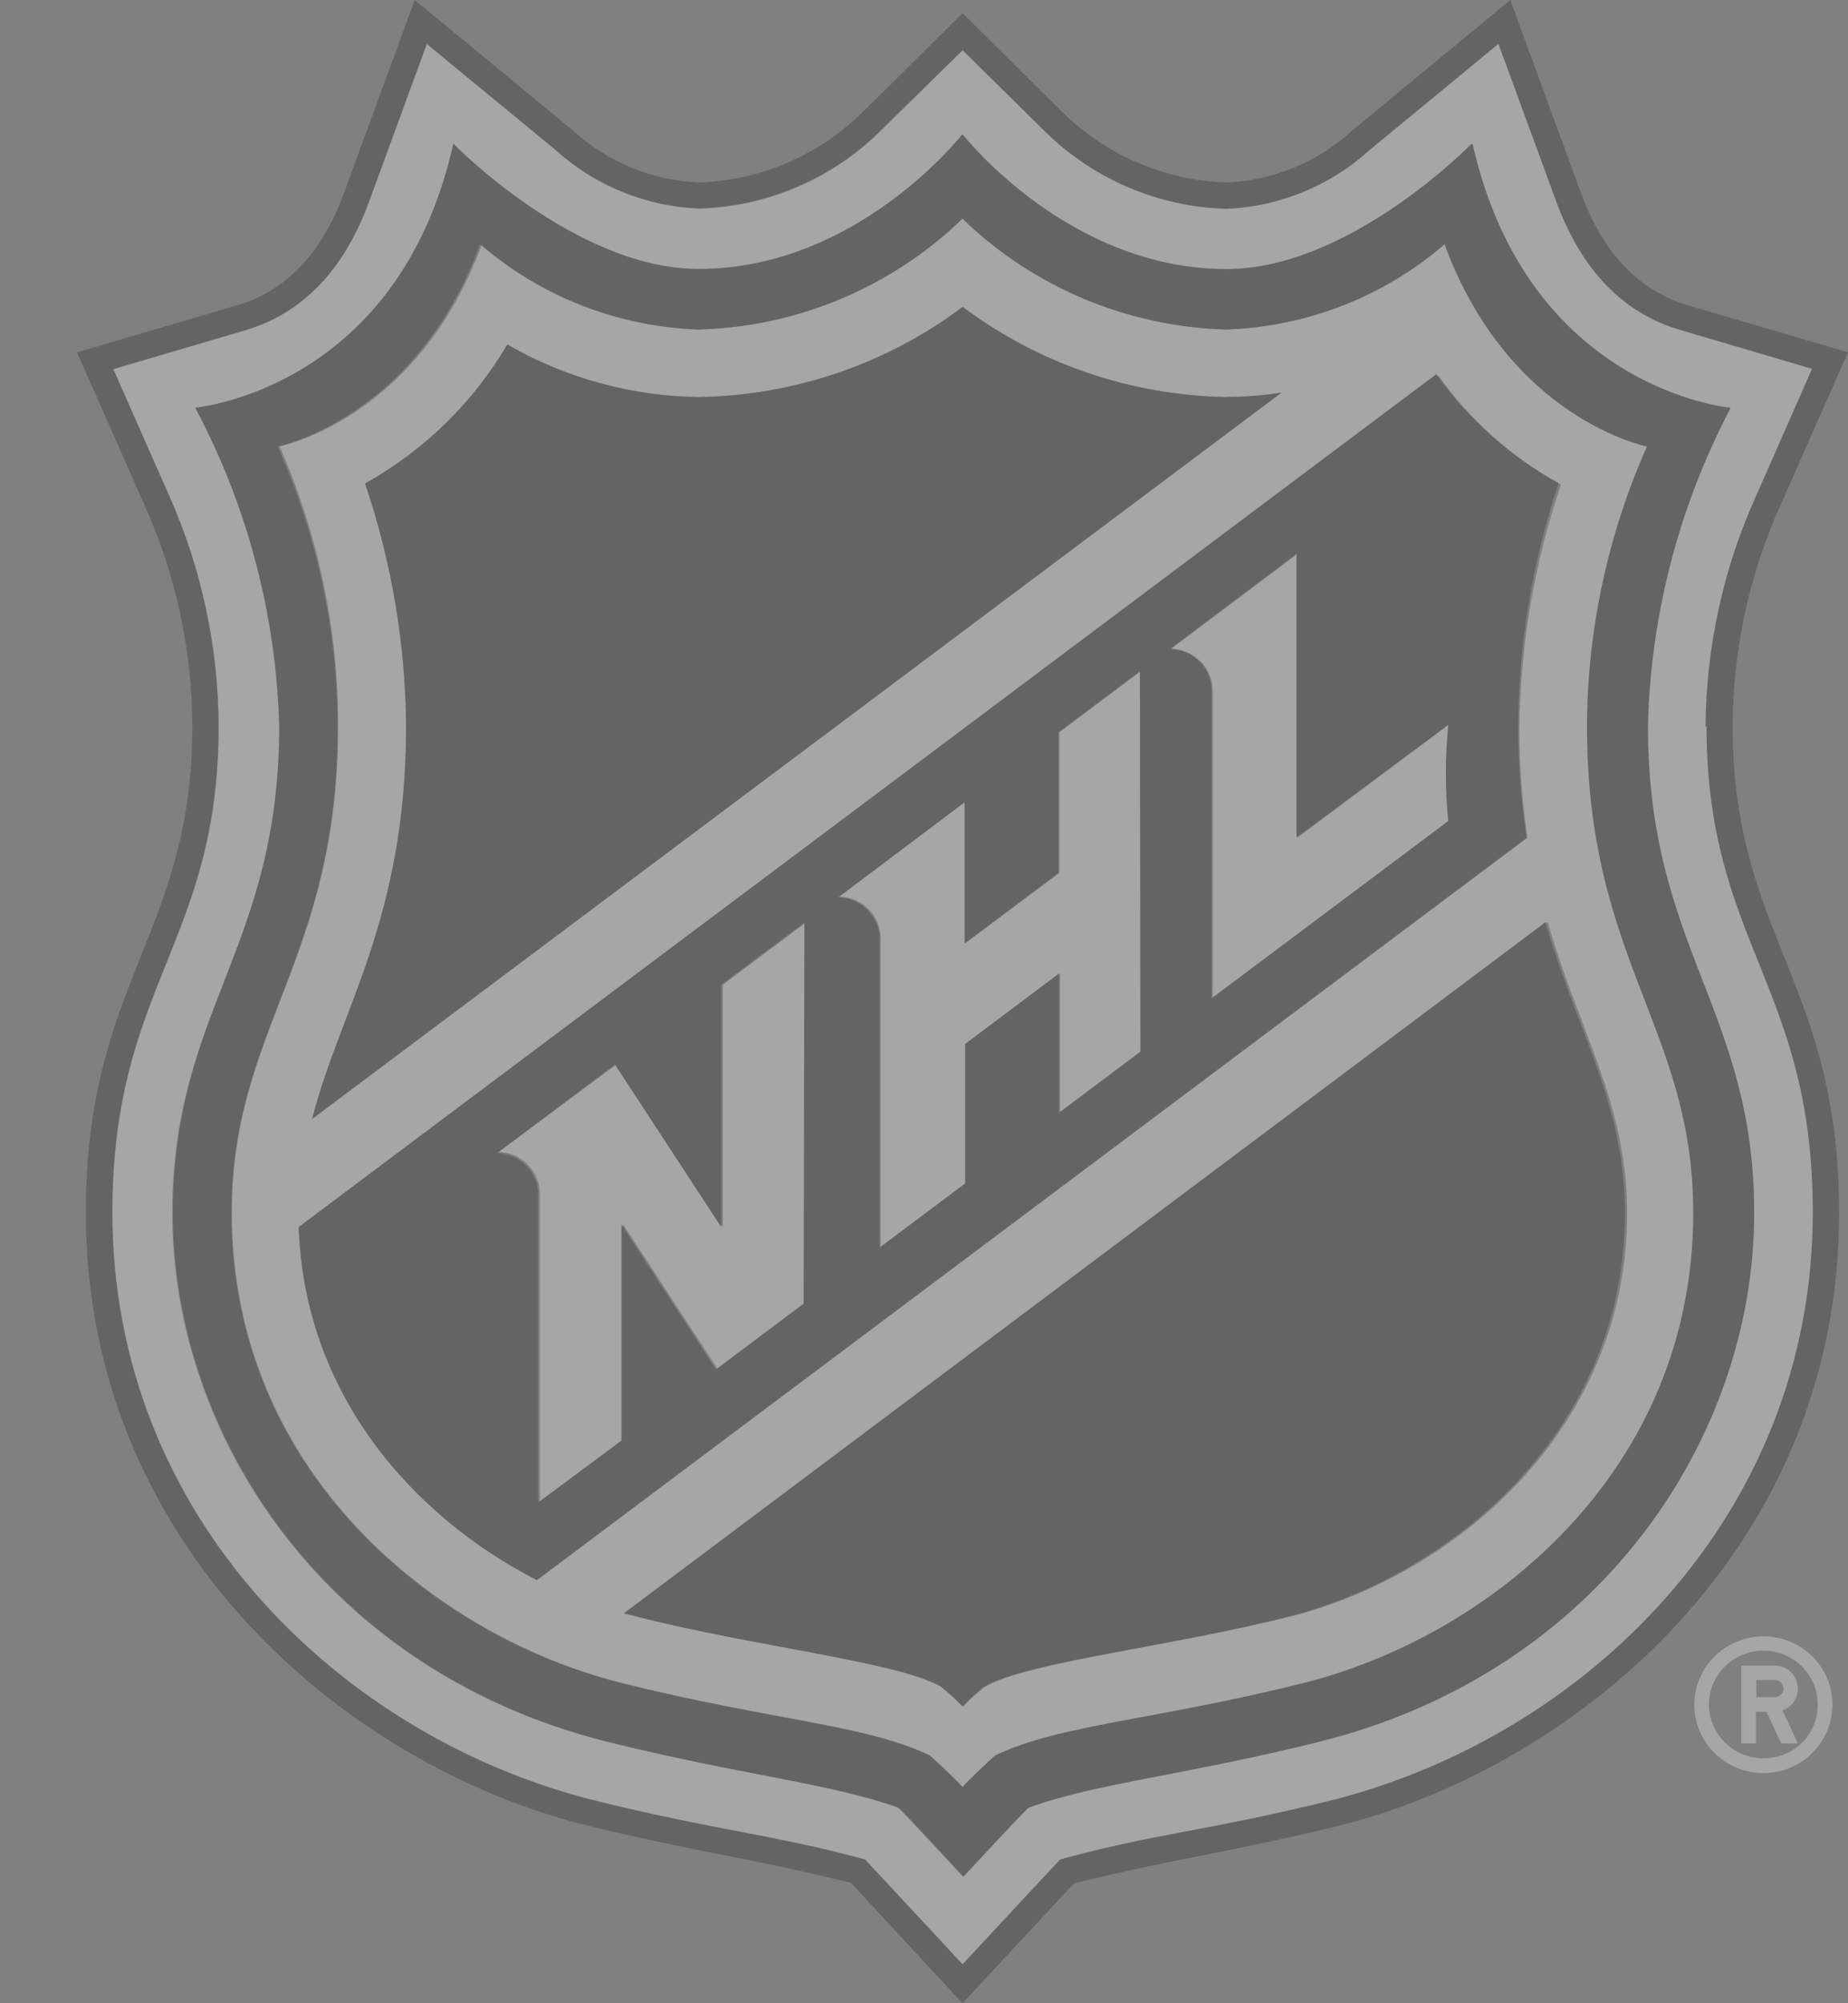 <svg width="24" height="26" viewBox="0 0 24 26" fill="none" xmlns="http://www.w3.org/2000/svg">
<rect x="0" y="0" width="24" height="26" fill="#808080" stroke="none"/>
<g opacity="0.3">
<path d="M22.168 9.427C22.174 8.393 22.398 7.373 22.825 6.43L23.551 4.786L21.842 4.282C21.096 4.064 20.554 3.505 20.229 2.618L19.463 0.57L17.784 1.952C17.276 2.412 16.62 2.679 15.931 2.706C15.05 2.679 14.212 2.324 13.585 1.711L12.504 0.652L11.423 1.714C10.798 2.327 9.961 2.683 9.081 2.709C8.391 2.682 7.733 2.414 7.224 1.952L5.545 0.57L4.793 2.624C4.464 3.512 3.925 4.071 3.183 4.288L1.471 4.792L2.2 6.437C2.619 7.379 2.837 8.397 2.841 9.427C2.841 12.235 1.461 12.79 1.461 15.738C1.461 19.684 4.418 22.518 7.671 23.356C9.284 23.759 10.033 23.801 11.236 24.136C11.394 24.302 12.504 25.498 12.504 25.498C12.504 25.498 13.615 24.302 13.773 24.136C14.975 23.811 15.744 23.759 17.341 23.356C20.6 22.518 23.547 19.684 23.547 15.738C23.547 12.79 22.168 12.235 22.168 9.427ZM17.144 22.602C15.419 23.034 14.226 23.148 13.349 23.463C13.234 23.567 12.504 24.357 12.504 24.357C12.504 24.357 11.775 23.567 11.663 23.463C10.786 23.138 9.593 23.034 7.865 22.602C4.231 21.686 2.236 18.644 2.236 15.745C2.236 13.112 3.633 12.303 3.633 9.427C3.594 7.984 3.221 6.57 2.542 5.293C2.542 5.293 5.171 5.065 5.893 1.87C5.893 1.87 7.477 3.495 9.081 3.495C11.144 3.492 12.504 1.744 12.504 1.744C12.504 1.744 13.864 3.492 15.931 3.492C17.535 3.492 19.115 1.867 19.115 1.867C19.828 5.062 22.466 5.289 22.466 5.289C21.793 6.569 21.425 7.984 21.392 9.427C21.392 12.303 22.772 13.112 22.772 15.745C22.772 18.644 20.781 21.686 17.144 22.602Z" fill="white"/>
<path d="M20.617 9.424C20.622 8.174 20.887 6.938 21.395 5.793C21.395 5.793 19.601 5.433 18.767 3.167C17.978 3.848 16.977 4.239 15.931 4.276C14.646 4.24 13.422 3.726 12.504 2.836C11.587 3.725 10.364 4.239 9.08 4.276C8.04 4.237 7.045 3.845 6.261 3.167C5.427 5.442 3.633 5.793 3.633 5.793C4.134 6.939 4.393 8.175 4.392 9.424C4.392 12.466 3.012 13.346 3.012 15.742C3.012 19.092 5.64 21.224 8.059 21.839C9.981 22.323 11.236 22.378 12.08 22.784C12.08 22.784 12.389 23.064 12.504 23.194C12.619 23.064 12.928 22.784 12.928 22.784C13.772 22.378 15.031 22.323 16.953 21.839C19.378 21.224 21.997 19.092 21.997 15.742C21.997 13.346 20.617 12.466 20.617 9.424ZM5.276 9.424C5.269 8.352 5.091 7.288 4.75 6.271C5.514 5.844 6.15 5.222 6.59 4.471C7.345 4.907 8.202 5.142 9.077 5.153C10.316 5.133 11.517 4.724 12.504 3.983C13.492 4.723 14.692 5.133 15.931 5.153C16.169 5.153 16.406 5.135 16.641 5.098L4.053 14.523C4.415 13.103 5.276 11.929 5.276 9.424ZM6.991 20.496C5.377 19.671 3.961 18.088 3.896 15.924L18.681 4.874C19.097 5.458 19.641 5.942 20.272 6.291C19.928 7.301 19.746 8.358 19.733 9.424C19.731 9.909 19.766 10.393 19.838 10.873L6.991 20.496ZM16.739 20.984C15.215 21.371 13.352 21.569 12.797 21.891C12.695 21.968 12.601 22.054 12.514 22.147C12.428 22.055 12.334 21.969 12.235 21.891C11.67 21.566 9.807 21.371 8.292 20.984L8.118 20.938L20.101 11.968C20.508 13.392 21.132 14.325 21.132 15.742C21.132 18.582 18.862 20.451 16.753 20.984" fill="white"/>
<path d="M9.388 15.925L8.008 13.815L6.477 14.95C6.55 14.952 6.622 14.969 6.689 14.999C6.756 15.03 6.816 15.073 6.866 15.127C6.916 15.18 6.954 15.243 6.979 15.311C7.005 15.38 7.016 15.452 7.012 15.525V19.5L8.093 18.69V15.892L9.325 17.774L10.469 16.919V11.973L9.388 12.782V15.925Z" fill="white"/>
<path d="M13.76 11.33L12.541 12.24V10.401L10.898 11.636C10.972 11.638 11.045 11.654 11.113 11.684C11.18 11.714 11.241 11.757 11.291 11.811C11.341 11.864 11.38 11.928 11.405 11.996C11.43 12.065 11.441 12.138 11.437 12.211V16.192L12.548 15.36V13.55L13.767 12.637V14.447L14.818 13.651V8.711L13.76 9.504V11.33Z" fill="white"/>
<path d="M16.854 10.87V7.188L15.211 8.422C15.285 8.424 15.358 8.44 15.425 8.47C15.493 8.5 15.553 8.544 15.604 8.597C15.654 8.651 15.693 8.714 15.718 8.783C15.743 8.852 15.754 8.925 15.75 8.998V12.963L18.815 10.668C18.773 10.249 18.773 9.827 18.815 9.407L16.854 10.87Z" fill="white"/>
<path d="M18.655 4.855L3.879 15.925C3.951 18.099 5.361 19.682 6.971 20.508L19.825 10.874C19.752 10.395 19.715 9.91 19.716 9.425C19.723 8.353 19.9 7.289 20.242 6.272C19.611 5.924 19.067 5.44 18.651 4.855M10.437 16.919L9.297 17.774L8.071 15.893V18.697L6.99 19.5V15.538C6.994 15.466 6.984 15.393 6.959 15.325C6.934 15.256 6.895 15.193 6.845 15.14C6.795 15.087 6.735 15.044 6.668 15.014C6.601 14.984 6.528 14.968 6.455 14.966L7.986 13.816L9.366 15.925V12.782L10.447 11.973L10.437 16.919ZM14.81 13.65L13.752 14.443V12.636L12.534 13.549V15.36L11.423 16.192V12.223C11.427 12.15 11.416 12.077 11.391 12.008C11.366 11.94 11.327 11.876 11.277 11.823C11.226 11.769 11.166 11.726 11.098 11.696C11.031 11.666 10.958 11.65 10.884 11.648L12.527 10.413V12.243L13.746 11.329V9.503L14.804 8.71L14.81 13.65ZM18.799 10.663L15.734 12.958V8.996C15.738 8.923 15.727 8.85 15.702 8.781C15.677 8.712 15.638 8.649 15.588 8.595C15.537 8.542 15.477 8.499 15.409 8.469C15.342 8.439 15.269 8.422 15.195 8.421L16.838 7.186V10.868L18.809 9.405C18.767 9.825 18.767 10.247 18.809 10.666" fill="#202324"/>
<path d="M15.929 5.154C14.69 5.134 13.49 4.724 12.502 3.984C11.516 4.724 10.316 5.134 9.079 5.154C8.203 5.144 7.345 4.909 6.588 4.472C6.145 5.225 5.508 5.847 4.741 6.276C5.085 7.291 5.265 8.354 5.274 9.425C5.274 11.931 4.416 13.104 4.055 14.521L16.642 5.096C16.407 5.133 16.17 5.151 15.932 5.151" fill="#202324"/>
<path d="M8.102 20.939L8.276 20.984C9.797 21.371 11.66 21.569 12.219 21.891C12.318 21.969 12.412 22.055 12.498 22.148C12.585 22.055 12.679 21.969 12.78 21.891C13.342 21.566 15.205 21.371 16.723 20.984C18.833 20.451 21.103 18.582 21.103 15.742C21.103 14.325 20.479 13.392 20.071 11.969L8.102 20.939Z" fill="#202324"/>
<path d="M19.108 1.869C19.108 1.869 17.528 3.494 15.925 3.494C13.858 3.491 12.498 1.742 12.498 1.742C12.498 1.742 11.137 3.491 9.074 3.491C7.47 3.491 5.887 1.866 5.887 1.866C5.174 5.06 2.535 5.291 2.535 5.291C3.214 6.568 3.587 7.983 3.626 9.425C3.626 12.301 2.246 13.111 2.246 15.743C2.246 18.642 4.241 21.684 7.875 22.601C9.603 23.033 10.792 23.147 11.673 23.462C11.784 23.566 12.514 24.356 12.514 24.356C12.514 24.356 13.243 23.566 13.358 23.462C14.236 23.137 15.428 23.033 17.153 22.601C20.791 21.684 22.782 18.642 22.782 15.743C22.782 13.111 21.402 12.301 21.402 9.425C21.436 7.985 21.804 6.572 22.476 5.294C22.476 5.294 19.848 5.064 19.125 1.869M20.61 9.425C20.61 12.467 21.99 13.348 21.99 15.743C21.99 19.094 19.361 21.226 16.946 21.84C15.024 22.324 13.766 22.38 12.921 22.786C12.921 22.786 12.613 23.065 12.498 23.195C12.383 23.065 12.074 22.786 12.074 22.786C11.229 22.38 9.974 22.324 8.052 21.84C5.624 21.226 3.005 19.094 3.005 15.743C3.005 13.348 4.385 12.467 4.385 9.425C4.38 8.175 4.115 6.939 3.606 5.795C3.606 5.795 5.404 5.434 6.235 3.169C7.023 3.85 8.025 4.242 9.071 4.277C10.355 4.242 11.579 3.727 12.498 2.837C13.416 3.727 14.64 4.241 15.925 4.277C16.97 4.241 17.972 3.849 18.76 3.169C19.595 5.444 21.389 5.795 21.389 5.795C20.88 6.939 20.615 8.175 20.61 9.425Z" fill="#202324"/>
<path d="M24 4.573L21.92 3.962C21.286 3.776 20.819 3.286 20.534 2.509L19.614 0L17.563 1.693C17.114 2.105 16.532 2.345 15.92 2.369C15.13 2.34 14.379 2.02 13.814 1.472L12.5 0.172L11.186 1.472C10.623 2.02 9.872 2.34 9.083 2.369C8.472 2.344 7.889 2.104 7.44 1.693L5.386 0L4.466 2.509C4.181 3.286 3.717 3.776 3.08 3.962L1 4.573L1.884 6.572C2.286 7.47 2.495 8.442 2.498 9.425C2.498 12.123 1.115 12.74 1.115 15.736C1.115 20.056 4.466 22.887 7.581 23.683C9.155 24.063 9.632 24.089 11.051 24.437L12.5 26L13.949 24.443C15.372 24.096 15.845 24.07 17.419 23.689C20.534 22.89 23.885 20.062 23.885 15.743C23.885 12.746 22.502 12.129 22.502 9.431C22.504 8.446 22.713 7.472 23.116 6.572L24 4.573ZM22.163 9.425C22.163 12.233 23.543 12.789 23.543 15.736C23.543 19.682 20.586 22.516 17.337 23.355C15.723 23.758 14.971 23.8 13.768 24.134C13.611 24.3 12.5 25.496 12.5 25.496C12.5 25.496 11.389 24.3 11.232 24.134C10.029 23.809 9.28 23.758 7.667 23.355C4.404 22.516 1.457 19.682 1.457 15.736C1.457 12.789 2.837 12.233 2.837 9.425C2.833 8.395 2.615 7.378 2.196 6.435L1.47 4.79L3.178 4.287C3.921 4.069 4.463 3.51 4.788 2.623L5.541 0.569L7.22 1.95C7.73 2.409 8.387 2.676 9.076 2.704C9.956 2.678 10.794 2.322 11.419 1.71L12.5 0.65L13.581 1.716C14.207 2.329 15.046 2.685 15.927 2.711C16.616 2.681 17.272 2.411 17.78 1.95L19.459 0.566L20.212 2.619C20.54 3.507 21.079 4.066 21.825 4.284L23.533 4.787L22.807 6.435C22.38 7.378 22.157 8.398 22.15 9.431" fill="#202324"/>
<path d="M22.907 21.238C22.73 21.237 22.556 21.288 22.407 21.385C22.259 21.481 22.143 21.619 22.074 21.782C22.005 21.944 21.986 22.122 22.02 22.295C22.054 22.467 22.139 22.626 22.264 22.751C22.39 22.875 22.549 22.96 22.724 22.995C22.898 23.03 23.078 23.013 23.243 22.946C23.407 22.879 23.547 22.765 23.646 22.619C23.745 22.473 23.798 22.301 23.798 22.126C23.798 22.009 23.776 21.894 23.731 21.787C23.687 21.68 23.621 21.582 23.538 21.5C23.456 21.417 23.358 21.352 23.249 21.307C23.141 21.262 23.025 21.239 22.907 21.238ZM22.907 22.821C22.767 22.822 22.63 22.782 22.513 22.706C22.396 22.63 22.304 22.521 22.25 22.393C22.195 22.266 22.181 22.125 22.207 21.989C22.234 21.853 22.301 21.728 22.4 21.629C22.499 21.531 22.625 21.464 22.763 21.437C22.9 21.41 23.043 21.424 23.172 21.477C23.301 21.53 23.412 21.62 23.489 21.736C23.567 21.851 23.608 21.987 23.607 22.126C23.608 22.217 23.59 22.307 23.555 22.392C23.52 22.476 23.468 22.552 23.404 22.617C23.338 22.682 23.261 22.733 23.176 22.768C23.091 22.803 23 22.821 22.907 22.821Z" fill="white"/>
<path d="M23.349 21.916C23.349 21.837 23.318 21.762 23.262 21.706C23.206 21.65 23.13 21.618 23.05 21.617H22.613V22.628H22.804V22.218H22.942L23.132 22.628H23.349L23.149 22.199C23.208 22.178 23.259 22.14 23.295 22.09C23.331 22.039 23.35 21.978 23.349 21.916ZM23.05 22.027H22.81V21.806H23.05C23.08 21.806 23.108 21.817 23.129 21.838C23.15 21.859 23.162 21.887 23.162 21.916C23.162 21.945 23.15 21.974 23.129 21.994C23.108 22.015 23.08 22.027 23.05 22.027Z" fill="white"/>
</g>
</svg>
